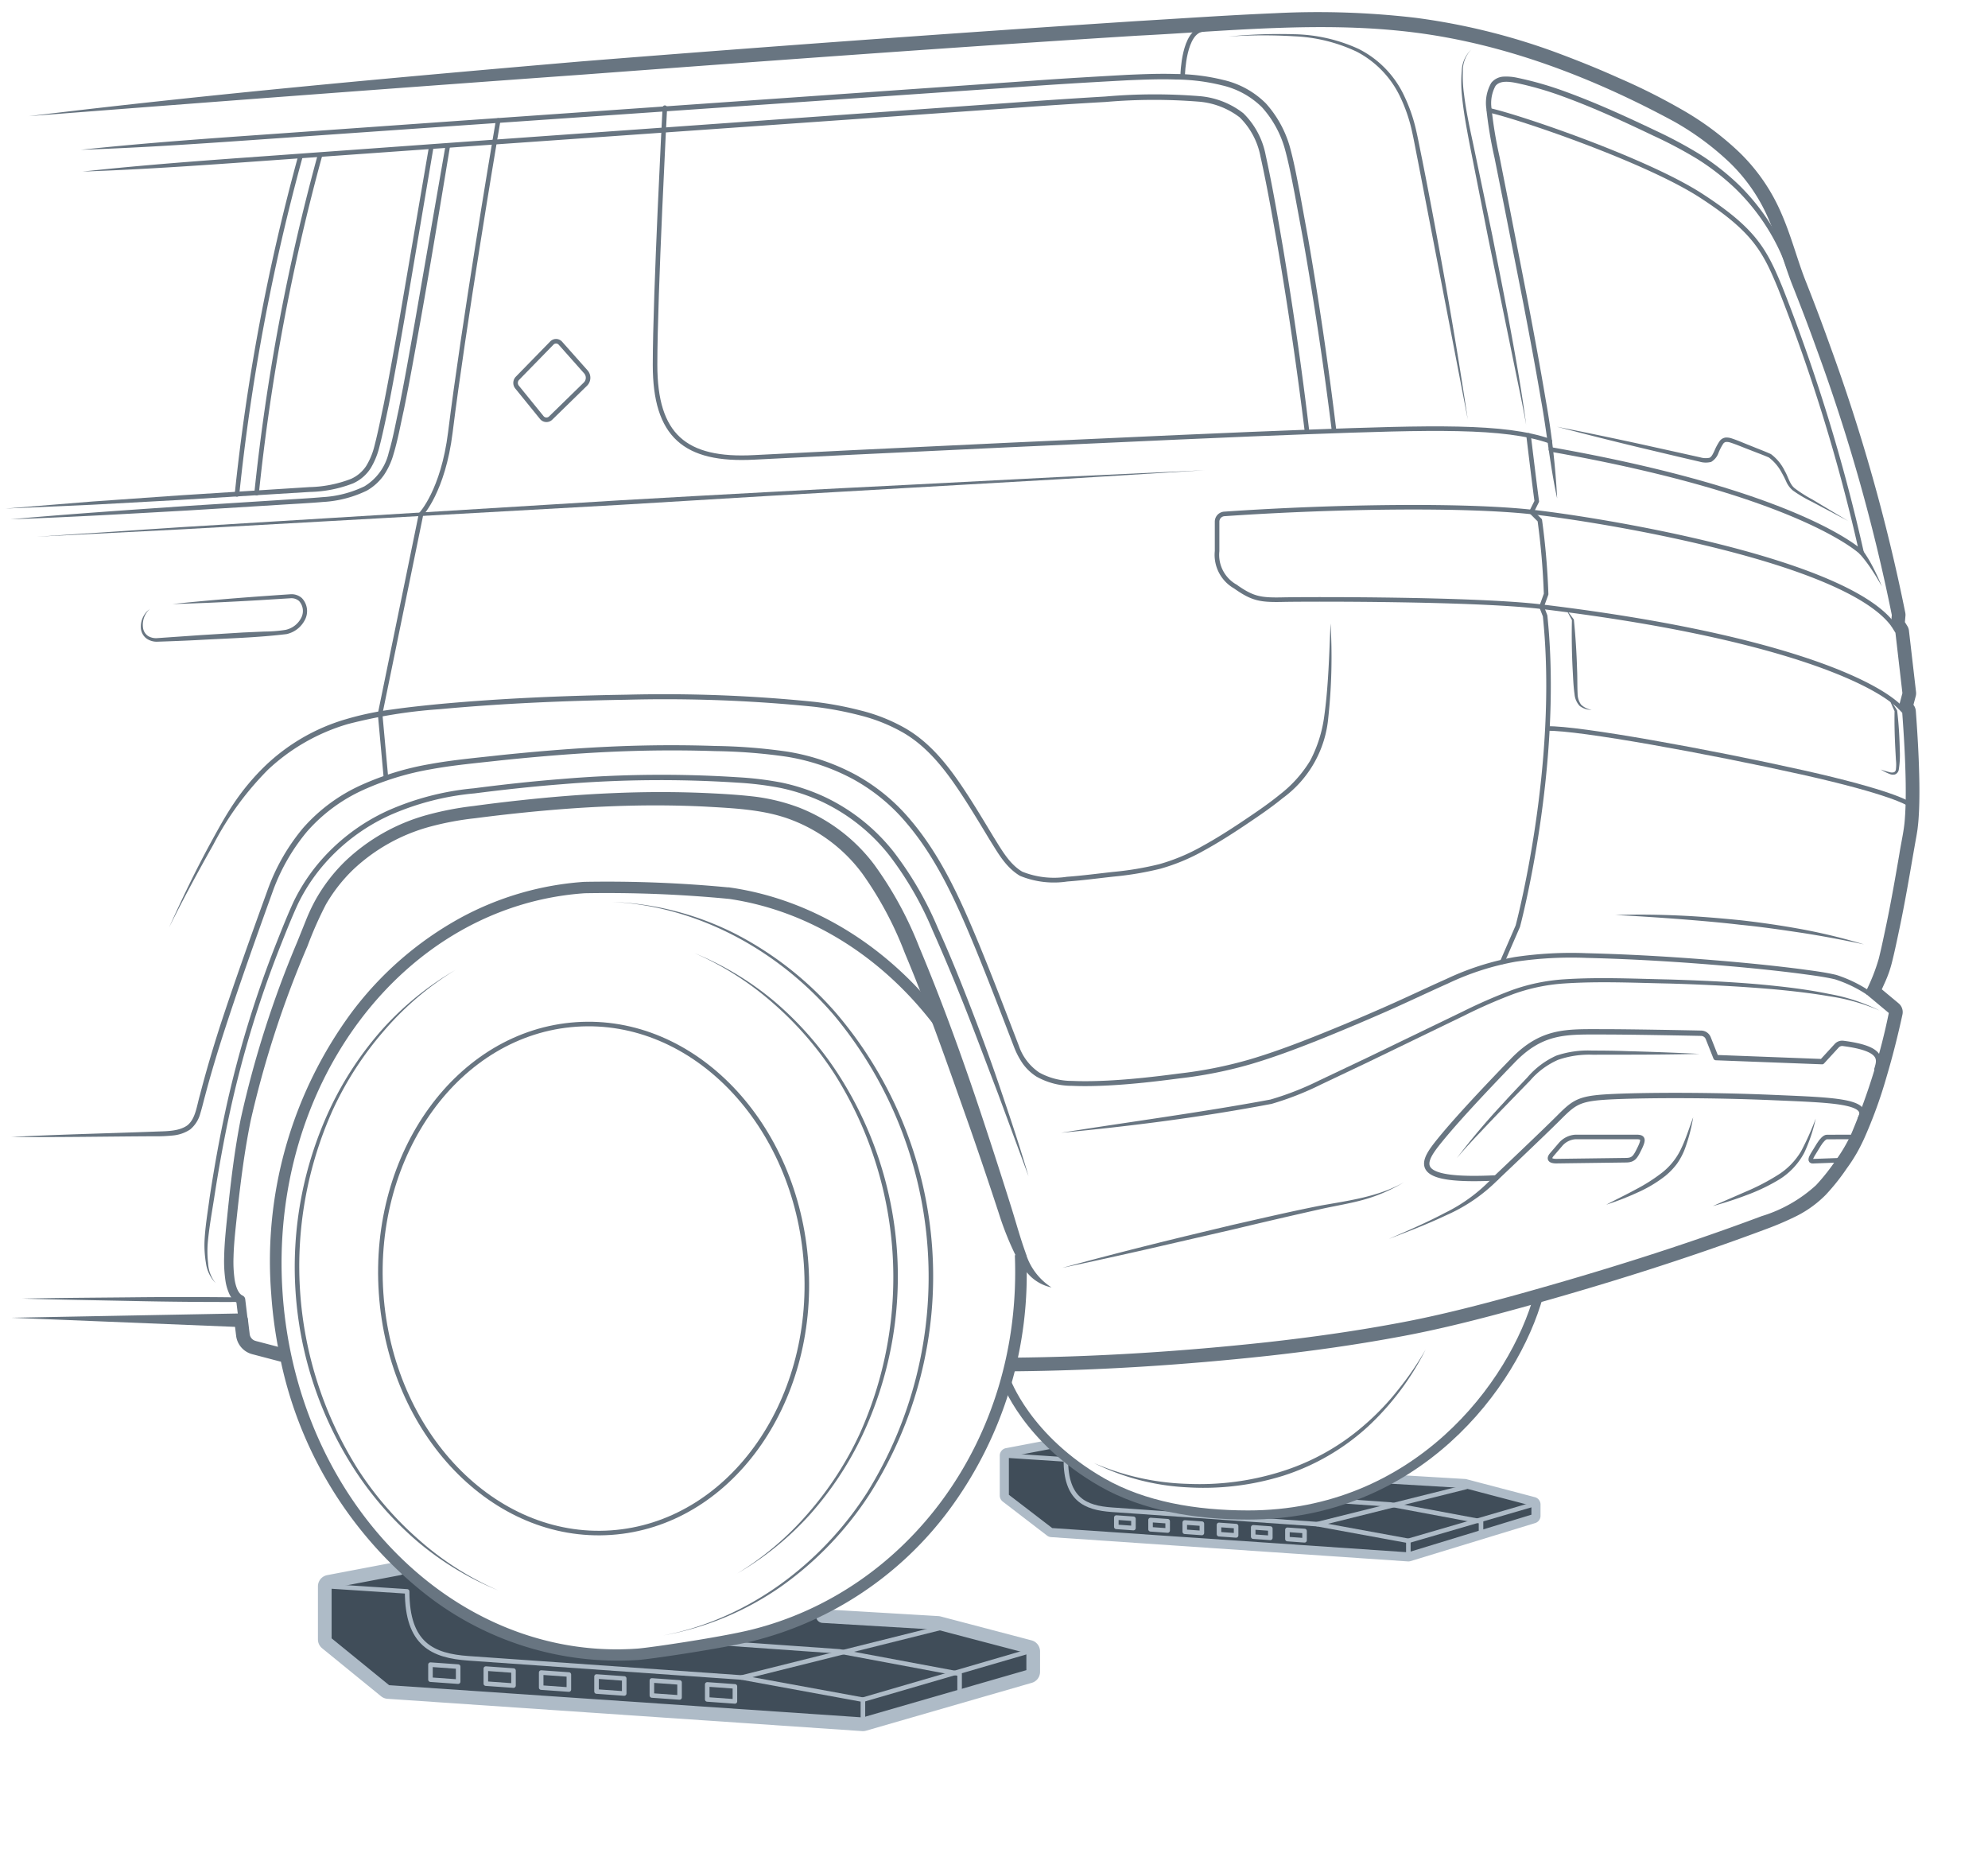 <svg xmlns="http://www.w3.org/2000/svg" width="218" height="202.703" viewBox="0 0 218 202.703"><g id="e878dbfd-b594-42ce-918f-e68ed425d055" data-name="below"><path d="M36.116,173.937v5.822l6.463,5.263c4.007.287,52.047,3.543,52.047,3.543l18.177-5.249V181.07l-9.97-2.621L87.694,177.2a35.95,35.95,0,0,1-5.353,1.764c-3.341.817-11.306,1.992-12.507,2.058a33.592,33.592,0,0,1-24.681-8.76Z" style="fill:#404d59"/><path d="M43.878,172.715l-7.716,1.468.203-.245v5.822l-.092-.194,6.462,5.263-.141-.056,52.047,3.543-.086.009,18.176-5.249-.181.24V181.07l.186.242-9.97-2.62.049.008-12.639-.75a.75.75,0,0,1,.089-1.497l12.639.75a1.329,1.329,0,0,1,.244.039l9.97,2.621a1.252,1.252,0,0,1,.932,1.209v2.246a1.252,1.252,0,0,1-.903,1.201l-18.176,5.249a1.278,1.278,0,0,1-.432.046l-52.047-3.543a1.244,1.244,0,0,1-.705-.278l-6.462-5.263a1.259,1.259,0,0,1-.461-.969v-5.822a1.251,1.251,0,0,1,1.016-1.228l7.716-1.468a.75.75,0,0,1,.28,1.474Z" style="fill:#aebbc7"/><path d="M36.116,173.937l8.53.559c0,5.831,2.821,7.056,6.713,7.335l29.97,2.105,13.296,2.433v2.196" style="fill:none;stroke:#aebbc7;stroke-linecap:round;stroke-linejoin:round;stroke-width:0.5px"/><polyline points="79.429 180.182 92.042 181.073 105.228 183.536 105.228 185.732" style="fill:none;stroke:#aebbc7;stroke-linecap:round;stroke-linejoin:round;stroke-width:0.5px"/><line x1="94.626" y1="186.369" x2="112.802" y2="181.07" style="fill:none;stroke:#aebbc7;stroke-linecap:round;stroke-linejoin:round;stroke-width:0.5px"/><line x1="81.329" y1="183.936" x2="103.023" y2="178.518" style="fill:none;stroke:#aebbc7;stroke-linecap:round;stroke-linejoin:round;stroke-width:0.5px"/><path d="M110.466,159.607v4.376l4.857,3.731c3.012.215,39.115,2.663,39.115,2.663l13.66-4.169v-1.239l-7.493-1.969-8.566-.707c-2.511,1.052-8.099,4.307-16.635,3.803-10.699-.632-15.107-2.839-20.24-7.381Z" style="fill:#404d59"/><path d="M115.195,158.877l-4.698.894.135-.164v4.376l-.065-.132,4.857,3.73-.09-.034,39.115,2.663-.06.007,13.66-4.169-.118.159v-1.239l.124.161-7.493-1.969.032.005-7.907-.469a.5.5,0,0,1,.059-.998l7.907.469a.888.888,0,0,1,.163.026l7.493,1.969a.835.835,0,0,1,.622.806v1.239a.835.835,0,0,1-.59.797l-13.66,4.169a.849.849,0,0,1-.3.034l-39.115-2.663a.828.828,0,0,1-.451-.171l-4.857-3.73a.841.841,0,0,1-.326-.661V159.607a.834.834,0,0,1,.678-.819l4.698-.894a.5.5,0,0,1,.187.982Z" style="fill:#aebbc7"/><path d="M110.466,159.607l6.411.42c0,4.382,2.12,5.303,5.045,5.512l22.523,1.582,9.992,1.829v1.426" style="fill:none;stroke:#aebbc7;stroke-linecap:round;stroke-linejoin:round;stroke-width:0.5px"/><polyline points="146.939 164.577 152.496 164.97 162.406 166.821 162.406 168.471" style="fill:none;stroke:#aebbc7;stroke-linecap:round;stroke-linejoin:round;stroke-width:0.5px"/><line x1="154.438" y1="168.95" x2="168.098" y2="164.968" style="fill:none;stroke:#aebbc7;stroke-linecap:round;stroke-linejoin:round;stroke-width:0.5px"/><line x1="144.445" y1="167.121" x2="160.748" y2="163.05" style="fill:none;stroke:#aebbc7;stroke-linecap:round;stroke-linejoin:round;stroke-width:0.5px"/><polygon points="50.24 184.389 47.205 184.173 47.205 182.525 50.24 182.742 50.24 184.389" style="fill:none;stroke:#aebbc7;stroke-linecap:round;stroke-linejoin:round;stroke-width:0.5px"/><polygon points="56.31 184.823 53.275 184.606 53.275 182.959 56.31 183.176 56.31 184.823" style="fill:none;stroke:#aebbc7;stroke-linecap:round;stroke-linejoin:round;stroke-width:0.5px"/><polygon points="62.38 185.257 59.345 185.04 59.345 183.392 62.38 183.609 62.38 185.257" style="fill:none;stroke:#aebbc7;stroke-linecap:round;stroke-linejoin:round;stroke-width:0.5px"/><polygon points="68.45 185.69 65.415 185.473 65.415 183.826 68.45 184.043 68.45 185.69" style="fill:none;stroke:#aebbc7;stroke-linecap:round;stroke-linejoin:round;stroke-width:0.5px"/><polygon points="74.519 186.124 71.484 185.907 71.484 184.259 74.519 184.476 74.519 186.124" style="fill:none;stroke:#aebbc7;stroke-linecap:round;stroke-linejoin:round;stroke-width:0.5px"/><polygon points="80.589 186.557 77.554 186.34 77.554 184.693 80.589 184.91 80.589 186.557" style="fill:none;stroke:#aebbc7;stroke-linecap:round;stroke-linejoin:round;stroke-width:0.5px"/><polygon points="124.291 167.551 122.414 167.417 122.414 166.398 124.291 166.532 124.291 167.551" style="fill:none;stroke:#aebbc7;stroke-linecap:round;stroke-linejoin:round;stroke-width:0.5px"/><polygon points="128.043 167.819 126.167 167.685 126.167 166.666 128.043 166.8 128.043 167.819" style="fill:none;stroke:#aebbc7;stroke-linecap:round;stroke-linejoin:round;stroke-width:0.5px"/><polygon points="131.796 168.087 129.919 167.953 129.919 166.934 131.796 167.068 131.796 168.087" style="fill:none;stroke:#aebbc7;stroke-linecap:round;stroke-linejoin:round;stroke-width:0.5px"/><polygon points="135.548 168.355 133.672 168.221 133.672 167.202 135.548 167.336 135.548 168.355" style="fill:none;stroke:#aebbc7;stroke-linecap:round;stroke-linejoin:round;stroke-width:0.5px"/><polygon points="139.301 168.623 137.424 168.489 137.424 167.47 139.301 167.604 139.301 168.623" style="fill:none;stroke:#aebbc7;stroke-linecap:round;stroke-linejoin:round;stroke-width:0.5px"/><polygon points="143.053 168.891 141.177 168.757 141.177 167.738 143.053 167.872 143.053 168.891" style="fill:none;stroke:#aebbc7;stroke-linecap:round;stroke-linejoin:round;stroke-width:0.5px"/></g><g id="ed54dbdc-b4c3-4036-a2e7-d1d394dc21c5" data-name="illustration"><path d="M119.954,160.417a27.753,27.753,0,0,0,10.264,2.284,29.859,29.859,0,0,0,10.392-1.38,25.282,25.282,0,0,0,9.093-5.143,27.724,27.724,0,0,0,3.634-3.82,33.13,33.13,0,0,0,2.989-4.371,29.709,29.709,0,0,1-6.367,8.478,25.055,25.055,0,0,1-9.196,5.331,29.366,29.366,0,0,1-10.563,1.287A25.771,25.771,0,0,1,119.954,160.417Z" style="fill:#687581"/><path d="M110.288,151.31s2.228,6.463,10.58,11.234c4.551,2.599,10.209,3.572,16.003,3.572,18.434,0,29.152-14.225,31.863-24.109" style="fill:none;stroke:#687581;stroke-miterlimit:10"/><path d="M111.006,148.865c9.344-.081,18.691-.689,27.982-1.698,4.645-.518,9.277-1.16,13.87-2.009,4.598-.826,9.121-1.997,13.63-3.24,9.005-2.507,17.948-5.291,26.697-8.571a15.519,15.519,0,0,0,5.954-3.389,22.317,22.317,0,0,0,2.154-2.715,16.663,16.663,0,0,0,1.744-2.985,69.688,69.688,0,0,0,4.116-13.334l.084.244-2.571-2.145a.253.253,0,0,1-.068-.294,20.727,20.727,0,0,0,1.421-3.599c.315-1.253.575-2.539.845-3.812.531-2.553.979-5.122,1.42-7.697.2-1.295.516-2.567.599-3.846.097-1.289.108-2.591.092-3.892-.039-2.603-.192-5.209-.385-7.809l.067.152-.399-.426a.251.251,0,0,1-.059-.235l.427-1.611-.006.094-.777-6.723.037.108-.485-.776a.249.249,0,0,1-.037-.154l.097-1.106.003.067A198.348,198.348,0,0,0,199.189,38.22c-.856-2.39-1.761-4.75-2.703-7.114-.914-2.387-1.555-4.851-2.574-7.151a19.044,19.044,0,0,0-4.254-6.142,30.767,30.767,0,0,0-6.061-4.475C174.73,8.536,165.095,4.815,155.045,3.555c-10.066-1.264-20.244-.151-30.365.361C104.415,5.181,84.163,6.674,63.913,8.181q-30.382,2.186-60.75,4.557c20.174-2.456,40.404-4.269,60.64-6.01q30.369-2.426,60.779-4.41c5.074-.302,10.13-.656,15.239-.87a92.099,92.099,0,0,1,15.426.506,71.489,71.489,0,0,1,15.05,3.67c2.418.891,4.81,1.842,7.149,2.898a67.873,67.873,0,0,1,6.937,3.469,32.311,32.311,0,0,1,6.356,4.716,20.608,20.608,0,0,1,4.575,6.628c1.079,2.455,1.717,4.941,2.592,7.229.923,2.329,1.849,4.753,2.701,7.145a201.337,201.337,0,0,1,8.324,29.48,1.213,1.213,0,0,1,.018.327l-.001.011-.097,1.106-.185-.772.485.776a1.243,1.243,0,0,1,.181.512l.003.032.773,6.683.001.009a1.271,1.271,0,0,1-.034.464l-.427,1.611-.296-1.174.399.426a1.247,1.247,0,0,1,.334.76c.195,2.623.349,5.249.389,7.902.016,1.329.006,2.66-.096,4.031-.022.341-.066.692-.107,1.043-.054.367-.112.719-.17,1.021l-.338,1.919c-.44,2.57-.892,5.167-1.429,7.746-.275,1.295-.528,2.551-.862,3.884a12.623,12.623,0,0,1-.694,2.035l-.809,1.798-.341-1.468,2.571,2.145a1.252,1.252,0,0,1,.421,1.223c-.504,2.319-1.082,4.614-1.76,6.892a50.719,50.719,0,0,1-2.463,6.761c-.26.555-.533,1.109-.855,1.657a17.439,17.439,0,0,1-1.026,1.563,23.644,23.644,0,0,1-2.305,2.896,12.219,12.219,0,0,1-3.133,2.291,33.358,33.358,0,0,1-3.354,1.447c-8.834,3.311-17.782,6.096-26.837,8.617-4.512,1.244-9.101,2.432-13.755,3.268-4.64.858-9.305,1.503-13.978,2.025-9.352,1.015-18.72,1.625-28.143,1.707a.75.75,0,0,1-.013-1.5h.008Z" style="fill:#687581"/><path d="M1.235,144.49l25.214-.474a.726.726,0,0,1,.733.634l.003.026.199,1.636a.892.892,0,0,0,.538.683,2.711,2.711,0,0,0,.317.091l.403.106.806.211,1.611.423a.75.75,0,1,1-.381,1.451h0l-1.628-.427-.814-.214-.407-.107a3.388,3.388,0,0,1-.484-.15,2.395,2.395,0,0,1-1.443-1.836l-.206-1.688.736.66Z" style="fill:#687581"/><g id="baa8ddbd-f196-4ad9-a442-8b97a133bb7a" data-name="Offset Group"><path d="M103.309,111.908c-5.833-7.706-14.04-12.979-23.197-14.332a140.054,140.054,0,0,0-16.044-.632A32.875,32.875,0,0,0,50.616,100.86,37.123,37.123,0,0,0,38.73,111.197a45.682,45.682,0,0,0-8.737,30.691,49.156,49.156,0,0,0,.867,6.419A43.984,43.984,0,0,0,46.87,174.643a33.927,33.927,0,0,0,23.004,7.128c1.257-.068,9.268-1.253,12.645-2.078a38.129,38.129,0,0,0,21.343-14.255,43.142,43.142,0,0,0,8.424-27.854" style="fill:none;stroke:#687581;stroke-miterlimit:10;stroke-width:0.5px"/><path d="M103.11,112.059C97.311,104.398,89.16,99.166,80.076,97.823a139.978,139.978,0,0,0-15.991-.63,32.623,32.623,0,0,0-13.35,3.887,36.873,36.873,0,0,0-11.806,10.267A45.432,45.432,0,0,0,30.242,141.87a48.903,48.903,0,0,0,.863,6.387,43.734,43.734,0,0,0,15.917,26.187,33.679,33.679,0,0,0,22.839,7.077c1.238-.067,9.234-1.249,12.599-2.071a37.879,37.879,0,0,0,21.203-14.163,42.892,42.892,0,0,0,8.374-27.694" style="fill:none;stroke:#687581;stroke-miterlimit:10;stroke-width:0.5px"/><path d="M102.91,112.21c-5.764-7.615-13.86-12.807-22.871-14.139a139.967,139.967,0,0,0-15.937-.628A32.375,32.375,0,0,0,50.854,101.3a36.624,36.624,0,0,0-11.726,10.198,45.182,45.182,0,0,0-8.637,30.355,48.642,48.642,0,0,0,.858,6.354,43.485,43.485,0,0,0,15.823,26.038,33.431,33.431,0,0,0,22.674,7.027c1.22-.066,9.2-1.245,12.553-2.064a37.629,37.629,0,0,0,21.062-14.07,42.643,42.643,0,0,0,8.323-27.533" style="fill:none;stroke:#687581;stroke-miterlimit:10;stroke-width:0.5px"/></g><path d="M102.711,112.361c-5.73-7.57-13.77-12.722-22.708-14.043a139.916,139.916,0,0,0-15.884-.626c-20.018,1.367-34.966,21.137-33.378,44.144a48.402,48.402,0,0,0,.854,6.321c4.032,19.831,20.095,34.123,38.239,32.865,1.201-.065,9.166-1.241,12.507-2.058,17.187-4.201,30.022-20.845,29.195-41.35" style="fill:none;stroke:#687581;stroke-miterlimit:10;stroke-width:0.5px"/><path d="M54.612,174.375a33.056,33.056,0,0,1-8.831-5.352,36.77,36.77,0,0,1-6.835-7.779,40.901,40.901,0,0,1-2.729-39.741,36.801,36.801,0,0,1,5.707-8.64,33.057,33.057,0,0,1,8.017-6.508,32.938,32.938,0,0,0-7.833,6.67,36.715,36.715,0,0,0-5.59,8.62,41.763,41.763,0,0,0,2.706,39.418,36.741,36.741,0,0,0,6.716,7.775A32.938,32.938,0,0,0,54.612,174.375Z" style="fill:#687581"/><path d="M76.165,104.515a33.057,33.057,0,0,1,8.831,5.352,36.769,36.769,0,0,1,6.835,7.779,40.901,40.901,0,0,1,2.729,39.741,36.794,36.794,0,0,1-5.707,8.64,33.051,33.051,0,0,1-8.017,6.508,32.929,32.929,0,0,0,7.833-6.67,36.711,36.711,0,0,0,5.59-8.62,41.762,41.762,0,0,0-2.706-39.418,36.741,36.741,0,0,0-6.716-7.775A32.932,32.932,0,0,0,76.165,104.515Z" style="fill:#687581"/><ellipse cx="65.094" cy="140.19" rx="23.359" ry="27.927" transform="translate(-9.453 4.79) rotate(-3.929)" style="fill:none;stroke:#687581;stroke-miterlimit:10;stroke-width:0.5px"/><path d="M67.111,98.894a32.452,32.452,0,0,1,13.558,3.514,37.175,37.175,0,0,1,11.039,8.697,44.459,44.459,0,0,1,3.655,52.729,37.213,37.213,0,0,1-9.732,10.14A32.466,32.466,0,0,1,72.69,179.33c9.294-1.75,17.368-7.832,22.395-15.677a44.828,44.828,0,0,0-3.627-52.33C85.396,104.246,76.558,99.338,67.111,98.894Z" style="fill:#687581"/><path d="M1.222,124.666c5.223-.272,10.447-.389,15.669-.583,1.286-.055,2.673-.002,3.638-.679.923-.721,1.043-2.153,1.408-3.386.653-2.537,1.402-5.05,2.201-7.542,1.633-4.977,3.396-9.891,5.181-14.817a22.315,22.315,0,0,1,3.912-6.864,18.725,18.725,0,0,1,6.351-4.702,31.009,31.009,0,0,1,7.547-2.31c2.594-.475,5.201-.695,7.799-.989,5.204-.536,10.428-.94,15.666-1.049q3.927-.084,7.855.049a60.375,60.375,0,0,1,7.849.616,23.666,23.666,0,0,1,7.483,2.517,21.04,21.04,0,0,1,6.095,5.017c3.429,4.054,5.564,8.947,7.557,13.762.994,2.421,1.944,4.858,2.884,7.298l1.407,3.658a5.78,5.78,0,0,0,2.227,2.931,7.385,7.385,0,0,0,3.622.927c1.288.058,2.594.027,3.892-.036,2.599-.133,5.192-.426,7.779-.768a46.739,46.739,0,0,0,7.644-1.508c2.496-.727,4.941-1.642,7.366-2.604q3.635-1.449,7.223-3.026c2.393-1.042,4.744-2.174,7.14-3.24a29.764,29.764,0,0,1,7.507-2.402,41.954,41.954,0,0,1,7.867-.419c5.233.128,10.457.455,15.67.911,2.606.23,5.209.497,7.807.831,1.303.182,2.586.328,3.903.641a14.639,14.639,0,0,1,3.588,1.722.25.25,0,1,1-.266.423,14.177,14.177,0,0,0-3.459-1.66c-1.226-.291-2.548-.447-3.831-.625-2.587-.331-5.186-.597-7.787-.825-5.202-.452-10.418-.777-15.637-.902a41.44,41.44,0,0,0-7.769.415,29.238,29.238,0,0,0-7.381,2.368c-2.38,1.06-4.74,2.197-7.139,3.243q-3.597,1.575-7.239,3.036c-2.433.966-4.889,1.887-7.413,2.624a47.303,47.303,0,0,1-7.722,1.528c-2.595.344-5.2.64-7.823.775-1.312.064-2.623.097-3.946.038a7.901,7.901,0,0,1-3.883-1.008,5.499,5.499,0,0,1-1.495-1.404,8.736,8.736,0,0,1-.95-1.788l-1.41-3.66c-.941-2.437-1.89-4.871-2.883-7.285-1.99-4.806-4.113-9.646-7.472-13.611a20.483,20.483,0,0,0-5.94-4.887,23.107,23.107,0,0,0-7.311-2.453,59.875,59.875,0,0,0-7.774-.605q-3.911-.129-7.824-.045c-5.216.111-10.425.515-15.619,1.052-2.593.294-5.204.517-7.754.986a30.438,30.438,0,0,0-7.406,2.268,18.144,18.144,0,0,0-6.157,4.559,21.732,21.732,0,0,0-3.805,6.691c-1.77,4.905-3.525,9.838-5.144,14.798-.811,2.48-1.57,4.975-2.235,7.497-.174.632-.314,1.255-.515,1.906a3.411,3.411,0,0,1-1.115,1.772,4.107,4.107,0,0,1-1.968.667,16.667,16.667,0,0,1-1.98.08C11.68,124.614,6.452,124.717,1.222,124.666Z" style="fill:#687581"/><path d="M112.788,128.98l-3.346-9.054c-1.149-3.004-2.271-6.017-3.448-9.008-1.18-2.99-2.412-5.958-3.721-8.887a36.914,36.914,0,0,0-4.772-8.267A20.534,20.534,0,0,0,90.12,87.901a21.292,21.292,0,0,0-4.505-1.498,35.037,35.037,0,0,0-4.744-.586,129.916,129.916,0,0,0-19.243.171c-3.202.25-6.397.596-9.585,1.006A29.427,29.427,0,0,0,42.815,89.36a21.175,21.175,0,0,0-7.53,5.707,20.042,20.042,0,0,0-2.584,3.986c-.663,1.436-1.266,2.945-1.855,4.432a117.562,117.562,0,0,0-5.624,18.401c-.684,3.138-1.249,6.301-1.738,9.477-.25,1.585-.536,3.178-.687,4.756a11.573,11.573,0,0,0,.023,2.377,3.734,3.734,0,0,0,.827,2.192,3.839,3.839,0,0,1-1.056-2.155,11.639,11.639,0,0,1-.164-2.435c.075-1.632.354-3.213.563-4.811.487-3.184,1.051-6.359,1.734-9.51A118.083,118.083,0,0,1,30.352,103.29c.595-1.503,1.184-2.986,1.867-4.472a20.581,20.581,0,0,1,2.649-4.097,21.724,21.724,0,0,1,7.717-5.863,29.981,29.981,0,0,1,9.385-2.423c3.195-.414,6.399-.765,9.612-1.019a130.493,130.493,0,0,1,19.329-.192,35.618,35.618,0,0,1,4.827.592,21.89,21.89,0,0,1,4.635,1.536,21.144,21.144,0,0,1,7.605,6.025,37.573,37.573,0,0,1,4.87,8.392c1.335,2.938,2.533,5.93,3.693,8.935s2.27,6.027,3.293,9.081C110.869,122.835,111.889,125.888,112.788,128.98Z" style="fill:#687581"/><path d="M115.308,141.165A4.748,4.748,0,0,1,113,139.946a8.344,8.344,0,0,1-1.56-2.152,32.949,32.949,0,0,1-1.914-4.768q-1.574-4.81-3.242-9.587c-2.25-6.356-4.454-12.739-7.059-18.926A38.81,38.81,0,0,0,94.561,95.79a17.335,17.335,0,0,0-7.593-5.823c-3.011-1.202-6.36-1.338-9.722-1.529-3.35-.161-6.71-.167-10.067-.035-3.357.123-6.712.382-10.059.729q-2.51.259-5.015.586a32.524,32.524,0,0,0-4.881.907,19.812,19.812,0,0,0-8.487,4.718,17.387,17.387,0,0,0-3.001,3.836,41.078,41.078,0,0,0-2.015,4.553A111.03,111.03,0,0,0,27.49,122.875c-.669,3.284-1.095,6.621-1.46,9.973-.174,1.68-.384,3.35-.423,5.004a13.89,13.89,0,0,0,.12,2.433c.116.761.396,1.564.871,1.767l.001.001.05.029a.498.498,0,0,1,.241.367l.273,2.258a.5.5,0,0,1-.993.12l-.273-2.257.291.396-.003-.002a2.244,2.244,0,0,1-1.077-1.173,5.473,5.473,0,0,1-.382-1.342,14.851,14.851,0,0,1-.146-2.619c.033-1.726.237-3.413.402-5.093.349-3.365.76-6.739,1.422-10.08a112.12,112.12,0,0,1,6.19-19.377l.947-2.354a19.927,19.927,0,0,1,1.116-2.36A18.647,18.647,0,0,1,37.854,94.43a21.114,21.114,0,0,1,9.01-5.08,33.918,33.918,0,0,1,5.065-.973q2.518-.345,5.046-.617c3.37-.368,6.753-.647,10.146-.79,3.392-.151,6.795-.164,10.193-.018,1.707.078,3.38.17,5.107.358a21.25,21.25,0,0,1,5.103,1.2,18.948,18.948,0,0,1,8.332,6.28,40.341,40.341,0,0,1,4.945,9.054c2.63,6.271,4.917,12.641,7.041,19.066q1.595,4.817,3.112,9.657c.498,1.609.945,3.232,1.5,4.767A6.787,6.787,0,0,0,115.308,141.165Z" style="fill:#687581"/><path d="M26.392,142.759q-5.984.022-11.968-.109c-3.989-.081-7.979-.141-11.967-.261,3.99-.08,7.98-.1,11.969-.141q5.985-.067,11.969.011a.25.25,0,0,1-.003.5Z" style="fill:#687581"/><path d="M42.324,85.303l-.642-7.027L46.171,56.384s2.419-2.552,3.215-8.979c1.441-11.639,4.822-31.702,4.822-31.702l.421-2.497" style="fill:none;stroke:#687581;stroke-linecap:round;stroke-linejoin:round;stroke-width:0.5px"/><path d="M9.049,18.813c6.783-.74,13.58-1.229,20.378-1.715L49.82,15.625l40.796-2.912,20.399-1.453q5.101-.377,10.202-.677a61.894,61.894,0,0,1,10.267-.045,9.002,9.002,0,0,1,4.859,1.879,8.739,8.739,0,0,1,2.449,4.594c.738,3.357,1.309,6.704,1.887,10.07q1.687,10.093,2.9,20.254a.25.25,0,1,1-.497.057q-1.241-10.137-2.955-20.217c-.585-3.349-1.172-6.723-1.907-10.02a8.165,8.165,0,0,0-2.276-4.284,8.514,8.514,0,0,0-4.539-1.729,61.496,61.496,0,0,0-10.153.038q-5.102.286-10.202.667L90.654,13.28,49.861,16.15,29.463,17.602C22.664,18.091,15.864,18.578,9.049,18.813Z" style="fill:#687581"/><path d="M8.871,16.424c6.941-.744,13.897-1.231,20.854-1.72l20.868-1.477,41.747-2.919L113.213,8.85c3.48-.252,6.955-.452,10.444-.646,1.746-.073,3.495-.147,5.252-.089a22.26,22.26,0,0,1,5.246.653,9.637,9.637,0,0,1,4.661,2.571,12.044,12.044,0,0,1,2.593,4.646c.482,1.716.79,3.425,1.123,5.14l.939,5.151q1.782,10.318,3.043,20.713a.25.25,0,1,1-.497.058q-1.29-10.37-3.098-20.675l-.951-5.138c-.336-1.708-.655-3.431-1.122-5.074a11.458,11.458,0,0,0-2.462-4.399,9.136,9.136,0,0,0-4.387-2.405,21.684,21.684,0,0,0-5.106-.638c-1.729-.059-3.468.013-5.205.083-3.474.19-6.963.387-10.439.635l-20.871,1.437L50.634,13.752,29.76,15.209C22.802,15.698,15.844,16.189,8.871,16.424Z" style="fill:#687581"/><path d="M72.905,11.806s-1.073,20.468-1.073,28.2,3.242,10.558,10.891,10.143,46.89-2.287,60.607-2.785,21.63-.739,26.618,1.007" style="fill:none;stroke:#687581;stroke-linecap:round;stroke-linejoin:round;stroke-width:0.5px"/><path d="M131.942,3.228c-2.151.152-2.249,4.984-2.249,4.984" style="fill:none;stroke:#687581;stroke-linecap:round;stroke-linejoin:round;stroke-width:0.5px"/><path d="M167.621,47.74s.565,4.737.898,7.231l-.582,1.164.914.914a79.55,79.55,0,0,1,.693,8.092l-.499,1.386.388.998c1.718,16.461-2.993,34.03-2.993,34.03l-1.699,3.908" style="fill:none;stroke:#687581;stroke-linecap:round;stroke-linejoin:round;stroke-width:0.5px"/><path d="M208.44,77.628c-2.816-2.899-13.718-8.013-39.395-11.102-7.371-.887-25.883-.831-28.377-.776s-3.325-.111-5.21-1.441a3.987,3.987,0,0,1-1.995-3.88V57.203a.855.855,0,0,1,.797-.853c12.493-.859,26.459-1.002,33.676-.215,7.371.804,34.418,5.182,39.669,12.39" style="fill:none;stroke:#687581;stroke-miterlimit:10;stroke-width:0.5px"/><path d="M169.685,79.882c3.372-.09,17.778,2.534,27.962,4.808,9.82,2.193,11.57,3.397,11.57,3.397" style="fill:none;stroke:#687581;stroke-miterlimit:10;stroke-width:0.5px"/><path d="M18.542,101.693c1.409-3.128,2.896-6.224,4.538-9.241.825-1.504,1.645-3.019,2.618-4.45a25.479,25.479,0,0,1,3.328-3.977,21.499,21.499,0,0,1,8.927-5.172,32.449,32.449,0,0,1,5.072-1.063c1.704-.243,3.414-.424,5.123-.59,6.842-.632,13.706-.918,20.57-1.029a162.564,162.564,0,0,1,20.587.784,37.687,37.687,0,0,1,5.087.952,19.186,19.186,0,0,1,4.833,1.918c3.076,1.755,5.174,4.688,7.022,7.549.93,1.446,1.816,2.922,2.699,4.388.898,1.432,1.752,2.993,3.159,3.817a9.362,9.362,0,0,0,4.897.558c1.697-.121,3.4-.353,5.104-.537a34.16,34.16,0,0,0,5.029-.848,21.225,21.225,0,0,0,4.679-1.958c1.493-.819,2.938-1.735,4.36-2.685,1.419-.954,2.845-1.906,4.16-2.982a13.594,13.594,0,0,0,3.348-3.741,14.562,14.562,0,0,0,1.523-4.793c.472-3.37.548-6.81.699-10.236A61.983,61.983,0,0,1,145.66,78.66a12.252,12.252,0,0,1-5.005,8.858c-1.341,1.098-2.772,2.054-4.198,3.014-1.429.955-2.883,1.879-4.397,2.71a21.732,21.732,0,0,1-4.789,2.006,34.627,34.627,0,0,1-5.105.865c-1.705.185-3.402.417-5.127.542a9.787,9.787,0,0,1-5.187-.619c-1.603-.953-2.446-2.571-3.356-4.001-.887-1.472-1.768-2.936-2.693-4.374-1.844-2.853-3.889-5.692-6.847-7.374a18.652,18.652,0,0,0-4.701-1.86,37.153,37.153,0,0,0-5.018-.935,162.128,162.128,0,0,0-20.51-.767c-6.851.115-13.705.405-20.524,1.039A54.712,54.712,0,0,0,38.12,79.4a21.703,21.703,0,0,0-8.735,5,33.706,33.706,0,0,0-5.997,8.223C21.701,95.603,20.072,98.622,18.542,101.693Z" style="fill:#687581"/><path d="M167.355,46.574c-.305-1.727-.664-3.444-1.021-5.16l-1.056-5.153-2.115-10.305-2.041-10.321c-.324-1.724-.649-3.454-.814-5.21a14.416,14.416,0,0,1-.016-2.643A3.384,3.384,0,0,1,161.34,5.426a3.326,3.326,0,0,0-.926,2.366,14.232,14.232,0,0,0,.137,2.607c.213,1.733.578,3.446.948,5.159l2.154,10.299c.675,3.442,1.37,6.88,2.002,10.331S166.899,43.094,167.355,46.574Z" style="fill:#687581"/><path d="M196.039,29.688a23.126,23.126,0,0,0-5.713-8.983,26.35,26.35,0,0,0-4.233-3.29,47.685,47.685,0,0,0-4.765-2.524c-3.259-1.558-6.546-3.076-9.93-4.309A36.476,36.476,0,0,0,166.23,9.09c-.842-.165-1.804-.256-2.248.35a3.969,3.969,0,0,0-.425,2.425,45.745,45.745,0,0,0,.877,5.314l1.053,5.327,2.079,10.661c.676,3.557,1.337,7.118,1.937,10.691a87.02,87.02,0,0,1,1.252,10.796c-.777-3.556-1.107-7.152-1.754-10.712-.605-3.565-1.272-7.122-1.955-10.676l-2.099-10.653-1.063-5.325a45.991,45.991,0,0,1-.897-5.391,4.419,4.419,0,0,1,.541-2.811,1.854,1.854,0,0,1,1.387-.687,5.543,5.543,0,0,1,1.426.121,37.042,37.042,0,0,1,5.259,1.506c3.423,1.24,6.721,2.757,9.994,4.314a48.333,48.333,0,0,1,4.812,2.582,26.918,26.918,0,0,1,4.308,3.385,23.663,23.663,0,0,1,5.794,9.207l.002.006a.25.25,0,0,1-.47.169Z" style="fill:#687581"/><path d="M170.073,49.284c27.497,4.851,34.059,11.298,34.059,11.298a195.482,195.482,0,0,0-8.901-28.986c-1.712-4.165-2.857-6.354-8.672-10.129-6.053-3.928-20.078-8.69-23.273-9.375" style="fill:none;stroke:#687581;stroke-linecap:round;stroke-linejoin:round;stroke-width:0.5px"/><path d="M204.322,60.419a14.889,14.889,0,0,1,1.127,1.896q.496.972.909,1.976c-.352-.632-.726-1.25-1.125-1.849a14.672,14.672,0,0,0-1.29-1.696l-.01-.011a.251.251,0,0,1,.37-.338Z" style="fill:#687581"/><path d="M134.682,4.009a56.399,56.399,0,0,1,7.225-.256,17.742,17.742,0,0,1,7.057,1.602,10.935,10.935,0,0,1,5.029,5.181,17.864,17.864,0,0,1,1.225,3.442c.283,1.189.496,2.364.742,3.546.939,4.726,1.815,9.463,2.663,14.205.833,4.745,1.619,9.498,2.33,14.263L155.48,17.619c-.238-1.177-.446-2.374-.715-3.53a17.413,17.413,0,0,0-1.173-3.36,10.811,10.811,0,0,0-4.794-5.05,17.731,17.731,0,0,0-6.904-1.701A56.294,56.294,0,0,0,134.682,4.009Z" style="fill:#687581"/><path d="M171.781,66.871c.275.339.528.692.791,1.039l.013.018.004.036q.271,2.7.35,5.411c.043.901.015,1.815.059,2.692a2.085,2.085,0,0,0,.376,1.191,2.208,2.208,0,0,0,1.158.576,2.105,2.105,0,0,1-1.307-.429,2.165,2.165,0,0,1-.565-1.297c-.132-.92-.154-1.815-.207-2.718q-.138-2.704-.08-5.417l.017.053C172.186,67.641,171.973,67.263,171.781,66.871Z" style="fill:#687581"/><path d="M207.142,76.551c.307.434.603.874.881,1.324l.012.02.005.041c.169,1.426.258,2.856.285,4.29a10.246,10.246,0,0,1-.113,2.189.681.681,0,0,1-.408.501.922.922,0,0,1-.599-.055,5.688,5.688,0,0,1-.971-.489,9.089,9.089,0,0,0,1.021.306.822.822,0,0,0,.455-.01.403.403,0,0,0,.194-.329,4.66,4.66,0,0,0-.002-1.028l-.058-1.069c-.074-1.427-.118-2.858-.09-4.292l.017.061C207.545,77.534,207.338,77.046,207.142,76.551Z" style="fill:#687581"/><path d="M170.724,46.79q4.514.894,9.006,1.869l4.489.993,2.242.5a2.115,2.115,0,0,0,.997.043c.221-.083.389-.438.546-.773a5.933,5.933,0,0,1,.57-1.06.962.962,0,0,1,.637-.384,1.74,1.74,0,0,1,.662.085c.757.251,1.443.564,2.167.843.72.298,1.419.55,2.156.885a5.035,5.035,0,0,1,1.515,1.841c.405.685.538,1.478,1.114,1.922a14.578,14.578,0,0,0,1.915,1.214l3.946,2.37-4.063-2.155a14.264,14.264,0,0,1-2-1.187,2.598,2.598,0,0,1-.736-.962,11.231,11.231,0,0,0-.512-1.014,5.061,5.061,0,0,0-1.402-1.658c-.662-.287-1.408-.556-2.107-.835-.708-.265-1.426-.58-2.126-.804a1.312,1.312,0,0,0-.471-.064.468.468,0,0,0-.312.206,5.88,5.88,0,0,0-.502.97,1.866,1.866,0,0,1-.815,1.014,2.419,2.419,0,0,1-1.272-.028l-2.242-.523-4.477-1.063Q175.175,47.956,170.724,46.79Z" style="fill:#687581"/><path d="M116.348,124.209c7.659-1.225,15.38-2.233,22.967-3.646a32.4,32.4,0,0,0,5.37-2.103l5.256-2.494,10.483-5.062a57.305,57.305,0,0,1,5.356-2.335,20.977,20.977,0,0,1,5.739-1.189c3.902-.255,7.78-.059,11.662.022,3.881.126,7.765.297,11.632.718,1.933.205,3.862.47,5.769.865a20.171,20.171,0,0,1,5.524,1.819,21.844,21.844,0,0,0-5.57-1.575c-1.907-.327-3.833-.544-5.76-.731-3.859-.342-7.732-.535-11.607-.652-3.873-.078-7.766-.268-11.612-.012a20.506,20.506,0,0,0-5.621,1.17,56.905,56.905,0,0,0-5.307,2.322l-10.479,5.073L144.89,118.9a32.818,32.818,0,0,1-5.453,2.139C131.773,122.495,124.083,123.477,116.348,124.209Z" style="fill:#687581"/><path d="M186.386,115.558q-3.924.084-7.844.084l-3.919.006a10.418,10.418,0,0,0-3.768.562,8.61,8.61,0,0,0-3.046,2.25l-2.731,2.812q-1.368,1.403-2.708,2.833c-.901.946-1.794,1.9-2.633,2.904a76.309,76.309,0,0,1,5.061-6.001c.875-.974,1.784-1.915,2.683-2.864a9.047,9.047,0,0,1,3.189-2.398,10.856,10.856,0,0,1,3.948-.552c1.312-.002,2.616.017,3.925.065Q182.467,115.363,186.386,115.558Z" style="fill:#687581"/><path d="M205.819,117.247c.286-1.009.826-2.261-3.711-2.84a.81.81,0,0,0-.698.255l-1.604,1.746-11.639-.443-.844-2.131a.857.857,0,0,0-.779-.541c-1.835-.038-7.664-.154-10.903-.154-3.88,0-6.54-.166-9.755,3.159s-6.595,6.928-8.369,9.2-2.328,4.101,6.54,3.658c0,0,5.043-4.766,6.872-6.595s2.272-2.162,6.207-2.328,10.918-.166,17.292.111,10.752.354,9.56,2.339" style="fill:none;stroke:#687581;stroke-linecap:round;stroke-linejoin:round;stroke-width:0.586px"/><path d="M164.277,129.349a18.393,18.393,0,0,1-5.687,3.9c-2.07.984-4.206,1.797-6.338,2.612,2.095-.905,4.195-1.81,6.206-2.874a17.972,17.972,0,0,0,5.379-4.026.293.293,0,0,1,.45.375Z" style="fill:#687581"/><path d="M170.165,126.606l.952-1.108a2.346,2.346,0,0,1,1.67-.833h6.671c.747,0,.817.263.345,1.233s-.664,1.306-1.487,1.317-6.971.092-7.613.101C169.857,127.329,169.846,126.978,170.165,126.606Z" style="fill:none;stroke:#687581;stroke-linecap:round;stroke-linejoin:round;stroke-width:0.5px"/><path d="M198.772,126.615l.679-1.109c.309-.504.655-.834.875-.834l2.548-.006c.285-.001.237.262-.22,1.233s-.626,1.307-.943,1.319-2.689.098-2.936.107C198.448,127.337,198.544,126.986,198.772,126.615Z" style="fill:none;stroke:#687581;stroke-linecap:round;stroke-linejoin:round;stroke-width:0.5px"/><path d="M185.672,122.504a19.076,19.076,0,0,1-.919,3.485,7.376,7.376,0,0,1-.864,1.622,7.614,7.614,0,0,1-1.279,1.33,14.412,14.412,0,0,1-3.119,1.851,30.869,30.869,0,0,1-3.352,1.3c1.058-.565,2.138-1.073,3.18-1.644a19.054,19.054,0,0,0,2.973-1.893,7.278,7.278,0,0,0,2.109-2.719C184.905,124.776,185.252,123.626,185.672,122.504Z" style="fill:#687581"/><path d="M199.107,122.652a17.421,17.421,0,0,1-1.255,3.743,7.691,7.691,0,0,1-2.718,2.917,20.568,20.568,0,0,1-3.569,1.716,39.186,39.186,0,0,1-3.743,1.213l3.595-1.568a24.069,24.069,0,0,0,3.446-1.78,7.694,7.694,0,0,0,2.654-2.683A30.067,30.067,0,0,0,199.107,122.652Z" style="fill:#687581"/><path d="M153.97,129.626a17.864,17.864,0,0,1-4.445,1.924c-1.562.435-3.171.68-4.734,1.034q-4.716,1.059-9.425,2.188l-9.433,2.172q-4.72,1.075-9.457,2.076,4.672-1.274,9.368-2.45c3.13-.788,6.27-1.531,9.409-2.284,3.149-.711,6.29-1.449,9.461-2.077C147.889,131.64,151.126,131.243,153.97,129.626Z" style="fill:#687581"/><path d="M177.137,100.335c2.294-.08,4.593-.055,6.887.047,2.295.097,4.585.295,6.871.523,2.283.26,4.559.591,6.819,1.01a64.721,64.721,0,0,1,6.692,1.635c-2.246-.478-4.495-.903-6.758-1.256-2.264-.339-4.528-.672-6.808-.893-2.274-.268-4.556-.458-6.839-.637C181.716,100.596,179.429,100.438,177.137,100.335Z" style="fill:#687581"/><path d="M60.543,37.586a.637.637,0,0,1,.904.041L64.24,40.771a.979.979,0,0,1-.048,1.351l-3.809,3.719a.659.659,0,0,1-.971-.056l-2.712-3.34a.728.728,0,0,1,.044-.967Z" style="fill:none;stroke:#687581;stroke-linecap:round;stroke-linejoin:round;stroke-width:0.5px"/><path d="M47.533,16.177,44.345,35.016c-.55,3.138-1.1,6.273-1.714,9.404-.335,1.568-.643,3.113-1.053,4.679a8.255,8.255,0,0,1-.951,2.271,4.443,4.443,0,0,1-1.9,1.627,13.889,13.889,0,0,1-4.756.944l-4.768.293-9.535.587-9.539.523-9.545.421,9.523-.773,9.528-.671,9.532-.607,4.766-.304a13.443,13.443,0,0,0,4.561-.903A3.892,3.892,0,0,0,40.17,51.071a7.732,7.732,0,0,0,.877-2.119c.394-1.515.706-3.096,1.034-4.642.619-3.117,1.175-6.253,1.731-9.387l3.225-18.828a.251.251,0,1,1,.495.083Z" style="fill:#687581"/><path d="M49.351,16.027c-1.069,6.444-2.119,12.891-3.272,19.322-.578,3.216-1.144,6.43-1.802,9.639-.36,1.599-.638,3.196-1.119,4.794a7.938,7.938,0,0,1-1.047,2.293A5.765,5.765,0,0,1,40.23,53.795a12.645,12.645,0,0,1-4.817,1.245c-1.639.142-3.262.212-4.894.322l-9.78.602c-6.522.367-13.043.746-19.572.975,6.508-.588,13.024-1.025,19.539-1.474l9.776-.622c1.626-.113,3.267-.188,4.88-.331a12.163,12.163,0,0,0,4.601-1.187,5.855,5.855,0,0,0,2.667-3.705c.46-1.531.744-3.16,1.096-4.746.648-3.191,1.208-6.412,1.779-9.625L48.858,15.945a.25.25,0,0,1,.493.082Z" style="fill:#687581"/><path d="M3.997,58.852,20,57.794l16.008-.981,32.015-1.958q16.011-.922,32.03-1.719l16.017-.828,16.02-.749-16.008.994-16.011.915Q84.06,54.367,68.053,55.353l-32.026,1.79-16.013.893Z" style="fill:#687581"/><path d="M16.42,66.78a2.347,2.347,0,0,0-.733,2.077,1.286,1.286,0,0,0,.548.879,1.699,1.699,0,0,0,1.016.233l4.699-.327,4.703-.29,2.354-.105a15.026,15.026,0,0,0,2.303-.183,2.512,2.512,0,0,0,1.68-1.245,1.627,1.627,0,0,0-.192-1.914,1.266,1.266,0,0,0-.93-.308l-1.173.073-2.353.145c-3.138.184-6.278.334-9.421.417,3.13-.332,6.263-.597,9.399-.828l2.352-.166,1.179-.079a1.708,1.708,0,0,1,1.248.415,2.072,2.072,0,0,1,.305,2.453,2.982,2.982,0,0,1-1.973,1.5c-3.201.387-6.294.465-9.452.637-1.571.085-3.14.145-4.716.197a1.933,1.933,0,0,1-1.218-.364,1.57,1.57,0,0,1-.595-1.106A2.399,2.399,0,0,1,16.42,66.78Z" style="fill:#687581"/><path d="M32.929,17.2a229.091,229.091,0,0,0-6.941,37.007" style="fill:none;stroke:#687581;stroke-linecap:round;stroke-linejoin:round;stroke-width:0.5px"/><path d="M35.083,17.044A229.113,229.113,0,0,0,28.14,54.068" style="fill:none;stroke:#687581;stroke-linecap:round;stroke-linejoin:round;stroke-width:0.5px"/></g></svg>
